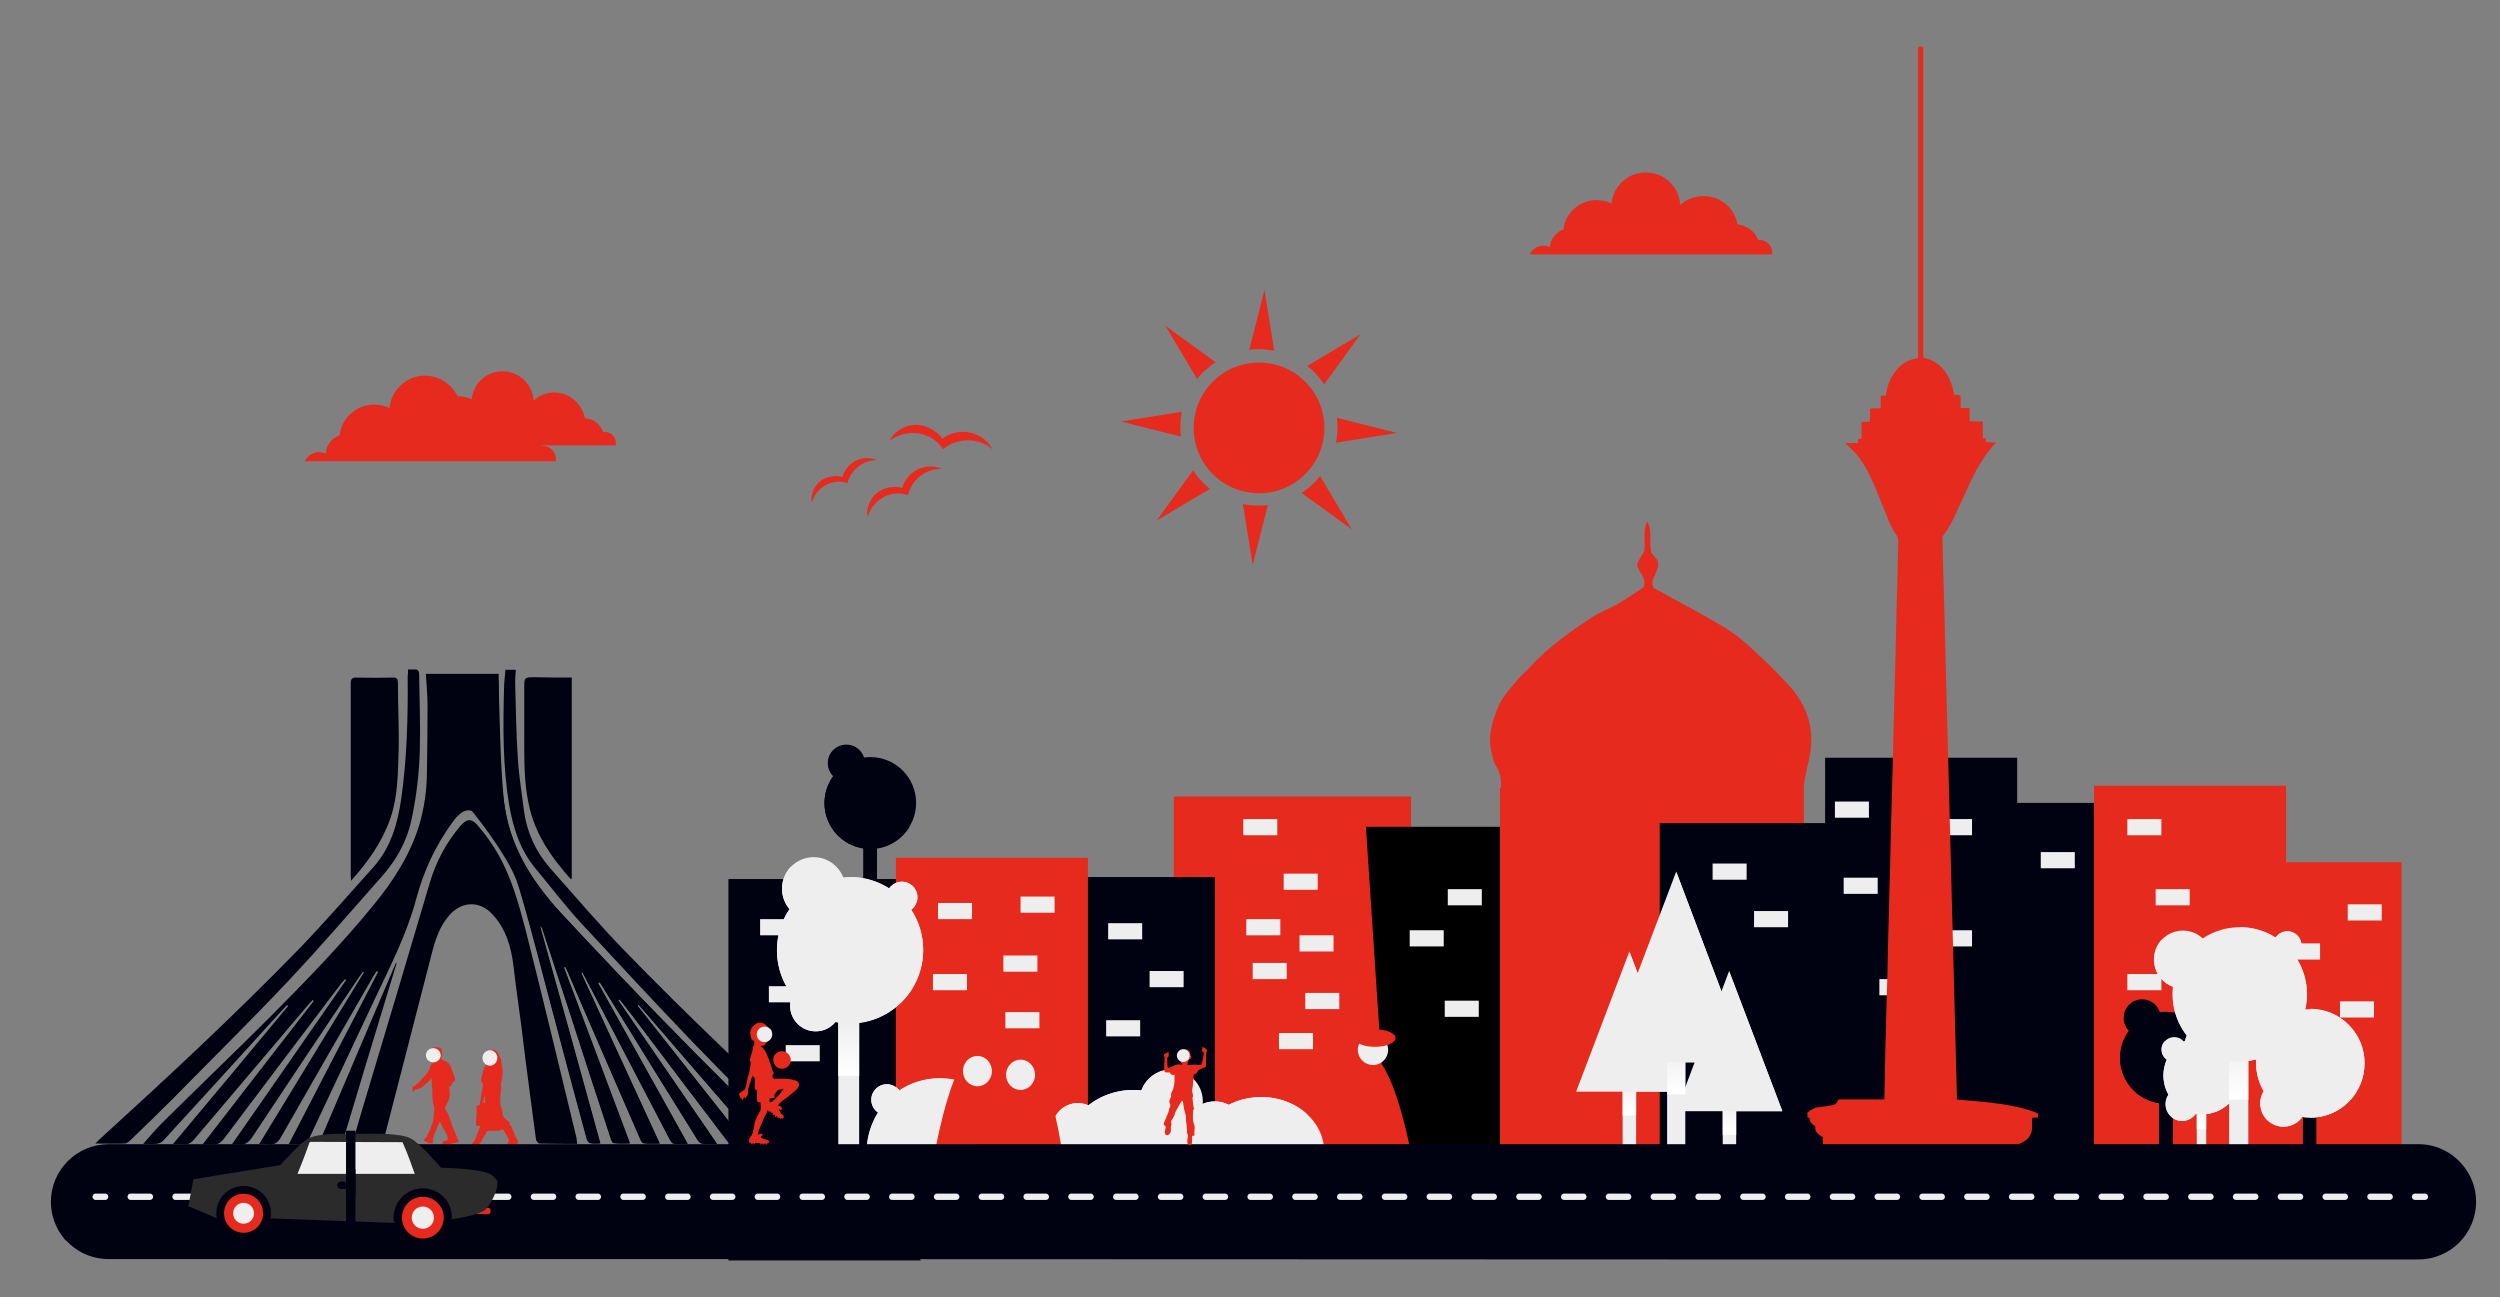 <?xml version="1.0" encoding="utf-8"?>
<!-- Generator: Adobe Illustrator 21.0.0, SVG Export Plug-In . SVG Version: 6.00 Build 0)  -->
<svg version="1.1" id="Illustration_1_" xmlns="http://www.w3.org/2000/svg" xmlns:xlink="http://www.w3.org/1999/xlink" x="0px"
	 y="0px" viewBox="0 0 742 385" style="enable-background:new 0 0 742 385;" xml:space="preserve">
<rect x="0" y="0" width="742" height="385" fill="#808080" stroke="none"/>
<style type="text/css">
	.st0{fill:#E62B1E;}
	.st1{fill:#000111;}
	.st2{fill:#EEEEEE;}
	.st3{fill:url(#SVGID_1_);}
	.st4{fill:url(#SVGID_2_);}
	.st5{fill:url(#SVGID_3_);}
	.st6{fill:url(#SVGID_4_);}
	.st7{fill:url(#SVGID_5_);}
	.st8{fill:url(#SVGID_6_);}
	.st9{fill:none;stroke:#EEEEEE;stroke-width:1.888;stroke-linecap:round;stroke-linejoin:round;}
	.st10{fill:none;stroke:#EEEEEE;stroke-width:1.888;stroke-linecap:round;stroke-linejoin:round;stroke-dasharray:5.698,7.597;}
	.st11{fill:#2B2B2B;}
	.st12{fill-rule:evenodd;clip-rule:evenodd;fill:#E62B1E;}
	.st13{fill-rule:evenodd;clip-rule:evenodd;fill:#EEEEEE;}
</style>
<g>
	<rect x="348.4" y="236.4" class="st0" width="70.4" height="136.1"/>
	<polygon points="455.9,370 413.8,372.6 405.4,245.4 462.4,245.4 	"/>
	<rect x="445.2" y="233.9" class="st0" width="90.2" height="136.1"/>
	<rect x="492.6" y="244.3" class="st1" width="57" height="120.2"/>
	<rect x="593" y="238.3" class="st1" width="57" height="131"/>
	<rect x="621.5" y="233.2" class="st0" width="57" height="136.1"/>
	<rect x="541.7" y="224.9" class="st1" width="57" height="136.1"/>
	<rect x="670.6" y="255.9" class="st0" width="42.2" height="100.4"/>
	<rect x="216.2" y="260.9" class="st1" width="57" height="113.2"/>
	<rect x="318.6" y="260.3" class="st1" width="42" height="111.4"/>
	<rect x="265.9" y="254.6" class="st0" width="57" height="111.4"/>
	<g>
		<rect x="508.3" y="256.3" class="st2" width="10.1" height="4.8"/>
		<rect x="520.6" y="270.4" class="st2" width="10.1" height="4.8"/>
		<rect x="605.7" y="252.9" class="st2" width="10.1" height="4.8"/>
		<rect x="631.4" y="243.1" class="st2" width="10.1" height="4.8"/>
		<rect x="639.8" y="263.9" class="st2" width="10.1" height="4.8"/>
		<rect x="631.4" y="289.1" class="st2" width="10.1" height="4.8"/>
		<rect x="678.5" y="280" class="st2" width="10.1" height="4.8"/>
		<rect x="694.5" y="297.2" class="st2" width="10.1" height="4.8"/>
		<rect x="696.8" y="268.4" class="st2" width="10.1" height="4.8"/>
		<rect x="429.7" y="263.9" class="st2" width="10.1" height="4.8"/>
		<rect x="418.4" y="276.1" class="st2" width="10.1" height="4.8"/>
		<rect x="428.8" y="297" class="st2" width="10.1" height="4.8"/>
		<rect x="381" y="259.3" class="st2" width="10.1" height="4.8"/>
		<rect x="369" y="243.1" class="st2" width="10.1" height="4.8"/>
		<rect x="371.8" y="285.8" class="st2" width="10.1" height="4.8"/>
		<rect x="385.7" y="277.6" class="st2" width="10.1" height="4.8"/>
		<rect x="369.9" y="272.8" class="st2" width="10.1" height="4.8"/>
		<rect x="379.6" y="306.6" class="st2" width="10.1" height="4.8"/>
		<rect x="387.4" y="294.7" class="st2" width="10.1" height="4.8"/>
		<rect x="328.9" y="274" class="st2" width="10.1" height="4.8"/>
		<rect x="341.2" y="288.2" class="st2" width="10.1" height="4.8"/>
		<rect x="328.3" y="302.8" class="st2" width="10.1" height="4.8"/>
		<rect x="297.8" y="283.6" class="st2" width="10.1" height="4.8"/>
		<rect x="278.4" y="268" class="st2" width="10.1" height="4.8"/>
		<rect x="302.9" y="266.1" class="st2" width="10.1" height="4.8"/>
		<rect x="276.9" y="289.1" class="st2" width="10.1" height="4.8"/>
		<rect x="228.2" y="292.7" class="st2" width="10.1" height="4.8"/>
		<rect x="233.2" y="310.2" class="st2" width="10.1" height="4.8"/>
		<rect x="298.4" y="300.4" class="st2" width="10.1" height="4.8"/>
		<rect x="225.6" y="272.8" class="st2" width="10.1" height="4.8"/>
		<rect x="544.6" y="237.9" class="st2" width="10.1" height="4.8"/>
		<rect x="547.2" y="260.5" class="st2" width="10.1" height="4.8"/>
		<rect x="575.2" y="243.1" class="st2" width="10.1" height="4.8"/>
		<rect x="575.2" y="276.1" class="st2" width="10.1" height="4.8"/>
		<rect x="557.8" y="290.6" class="st2" width="10.1" height="4.8"/>
	</g>
	<g>
		<g>
			<rect x="256.2" y="250.7" class="st1" width="4.1" height="17.2"/>
		</g>
		<g>
			<g>
				<circle class="st1" cx="258.3" cy="238.3" r="13.6"/>
				<path class="st1" d="M247.1,235.4c0-2.5,0.7-4.9,1.9-6.9c-2.6,2.5-4.3,6-4.3,9.9c0,7.5,6.1,13.6,13.6,13.6c5,0,9.3-2.7,11.7-6.7
					c-2.4,2.3-5.7,3.7-9.3,3.7C253.1,249,247.1,242.9,247.1,235.4z"/>
			</g>
		</g>
		<g>
			<circle class="st1" cx="251.2" cy="226.5" r="5.5"/>
			<path class="st1" d="M246.7,225.3c0-1,0.3-2,0.8-2.8c-1.1,1-1.7,2.4-1.7,4c0,3,2.4,5.5,5.5,5.5c2,0,3.7-1.1,4.7-2.7
				c-1,0.9-2.3,1.5-3.7,1.5C249.2,230.8,246.7,228.4,246.7,225.3z"/>
		</g>
	</g>
	<g>
		<g>
			<rect x="640.8" y="326.3" class="st1" width="4.1" height="17.2"/>
		</g>
		<g>
			<g>
				<circle class="st1" cx="642.9" cy="313.9" r="13.6"/>
				<path class="st1" d="M631.6,311c0-2.5,0.7-4.9,1.9-6.9c-2.6,2.5-4.3,6-4.3,9.9c0,7.5,6.1,13.6,13.6,13.6c5,0,9.3-2.7,11.7-6.7
					c-2.4,2.3-5.7,3.7-9.3,3.7C637.7,324.6,631.6,318.5,631.6,311z"/>
			</g>
		</g>
		<g>
			<circle class="st1" cx="635.8" cy="302.1" r="5.5"/>
			<path class="st1" d="M631.3,300.9c0-1,0.3-2,0.8-2.8c-1.1,1-1.7,2.4-1.7,4c0,3,2.4,5.5,5.5,5.5c2,0,3.7-1.1,4.7-2.7
				c-1,0.9-2.3,1.5-3.7,1.5C633.8,306.4,631.3,304,631.3,300.9z"/>
		</g>
	</g>
	<g>
		<g>
			<rect x="248.8" y="302" class="st2" width="6.2" height="38.7"/>
			
				<linearGradient id="SVGID_1_" gradientUnits="userSpaceOnUse" x1="232.155" y1="421.619" x2="232.155" y2="437.186" gradientTransform="matrix(1 0 0 1 19.775 -118.221)">
				<stop  offset="0" style="stop-color:#EEEEEE"/>
				<stop  offset="1" style="stop-color:#FFFFFF"/>
			</linearGradient>
			<rect x="248.8" y="301.2" class="st3" width="6.2" height="18.1"/>
		</g>
		<g>
			<g>
				<ellipse class="st2" cx="252.3" cy="282" rx="21.7" ry="21.7"/>
				<path class="st2" d="M234.4,277.3c0-4,1.1-7.8,3-11c-4.2,3.9-6.8,9.5-6.8,15.8c0,12,9.7,21.7,21.7,21.7
					c7.9,0,14.8-4.3,18.6-10.6c-3.9,3.7-9.1,5.9-14.8,5.9C244.1,298.9,234.4,289.3,234.4,277.3z"/>
			</g>
			<g>
				<circle class="st2" cx="242.1" cy="298.5" r="7.6"/>
				<path class="st2" d="M235.8,296.9c0-1.4,0.4-2.7,1.1-3.9c-1.5,1.4-2.4,3.3-2.4,5.5c0,4.2,3.4,7.6,7.6,7.6c2.8,0,5.2-1.5,6.5-3.7
					c-1.4,1.3-3.2,2.1-5.2,2.1C239.2,304.4,235.8,301,235.8,296.9z"/>
			</g>
			<g>
				<ellipse class="st2" cx="241.5" cy="263.8" rx="9.4" ry="9.4"/>
				<path class="st2" d="M233.8,261.7c0-1.8,0.5-3.4,1.3-4.8c-1.8,1.7-3,4.1-3,6.8c0,5.2,4.2,9.4,9.4,9.4c3.4,0,6.4-1.9,8.1-4.6
					c-1.7,1.6-4,2.6-6.4,2.6C238,271.1,233.8,266.9,233.8,261.7z"/>
			</g>
		</g>
		<g>
			<ellipse class="st2" cx="267.7" cy="266.3" rx="4.6" ry="4.6"/>
			<path class="st2" d="M263.9,265.3c0-0.9,0.2-1.6,0.6-2.3c-0.9,0.8-1.4,2-1.4,3.3c0,2.5,2,4.6,4.6,4.6c1.7,0,3.1-0.9,3.9-2.2
				c-0.8,0.8-1.9,1.2-3.1,1.2C266,269.8,263.9,267.8,263.9,265.3z"/>
		</g>
		<path class="st2" d="M272.3,266.3c0-2.5-2-4.6-4.6-4.6c-1.6,0-3,0.8-3.8,2c-3.3-2.1-7.3-3.4-11.6-3.4v43.3
			c12,0,21.7-9.7,21.7-21.7c0-4.4-1.3-8.6-3.6-12C271.5,269.2,272.3,267.8,272.3,266.3z"/>
	</g>
	<g>
		<g>
			<rect x="511.3" y="327.7" class="st2" width="4" height="20.4"/>
			
				<linearGradient id="SVGID_2_" gradientUnits="userSpaceOnUse" x1="493.466" y1="445.04" x2="493.466" y2="454.475" gradientTransform="matrix(1 0 0 1 19.775 -118.221)">
				<stop  offset="0" style="stop-color:#EEEEEE"/>
				<stop  offset="1" style="stop-color:#FFFFFF"/>
			</linearGradient>
			<rect x="511.3" y="328.5" class="st4" width="4" height="8.3"/>
		</g>
		<g>
			<polygon class="st2" points="497.5,329.8 529,329.8 513.2,288.2 			"/>
			<polygon class="st2" points="513.2,329.8 529,329.8 513.2,288.2 			"/>
		</g>
	</g>
	<g>
		<g>
			<rect x="481.6" y="321.9" class="st2" width="4" height="20.4"/>
			
				<linearGradient id="SVGID_3_" gradientUnits="userSpaceOnUse" x1="463.837" y1="439.257" x2="463.837" y2="448.692" gradientTransform="matrix(1 0 0 1 19.775 -118.221)">
				<stop  offset="0" style="stop-color:#EEEEEE"/>
				<stop  offset="1" style="stop-color:#FFFFFF"/>
			</linearGradient>
			<rect x="481.6" y="322.8" class="st5" width="4" height="8.3"/>
		</g>
		<g>
			<polygon class="st2" points="467.8,324 499.4,324 483.6,282.4 			"/>
			<polygon class="st2" points="483.6,324 499.4,324 483.6,282.4 			"/>
		</g>
	</g>
	<g>
		<g>
			<rect x="494.8" y="312.4" class="st2" width="5.4" height="27.8"/>
			
				<linearGradient id="SVGID_4_" gradientUnits="userSpaceOnUse" x1="477.685" y1="429.4" x2="477.685" y2="442.222" gradientTransform="matrix(1 0 0 1 19.775 -118.221)">
				<stop  offset="0" style="stop-color:#EEEEEE"/>
				<stop  offset="1" style="stop-color:#FFFFFF"/>
			</linearGradient>
			<rect x="494.8" y="313.5" class="st6" width="5.4" height="11.3"/>
		</g>
		<g>
			<polygon class="st2" points="476,315.3 518.9,315.3 497.5,258.7 			"/>
			<polygon class="st2" points="497.5,315.3 518.9,315.3 497.5,258.7 			"/>
		</g>
	</g>
	<g>
		<g>
			<g>
				<ellipse class="st2" cx="279" cy="341.7" rx="21.7" ry="21.7"/>
				<path class="st2" d="M274.3,359.6c-4,0-7.8-1.1-11-3c3.9,4.2,9.5,6.8,15.8,6.8c12,0,21.7-9.7,21.7-21.7
					c0-7.9-4.3-14.8-10.6-18.6c3.7,3.9,5.9,9.1,5.9,14.8C295.9,349.9,286.2,359.6,274.3,359.6z"/>
			</g>
			<g>
				<circle class="st2" cx="295.5" cy="352" r="7.6"/>
				<path class="st2" d="M293.8,358.2c-1.4,0-2.7-0.4-3.9-1.1c1.4,1.5,3.3,2.4,5.5,2.4c4.2,0,7.6-3.4,7.6-7.6c0-2.8-1.5-5.2-3.7-6.5
					c1.3,1.4,2.1,3.2,2.1,5.2C301.4,354.8,298,358.2,293.8,358.2z"/>
			</g>
			<g>
				<ellipse class="st2" cx="267.8" cy="360.1" rx="9.4" ry="9.4"/>
				<path class="st2" d="M265.7,367.8c-1.8,0-3.4-0.5-4.8-1.3c1.7,1.8,4.1,3,6.8,3c5.2,0,9.4-4.2,9.4-9.4c0-3.4-1.9-6.4-4.6-8.1
					c1.6,1.7,2.6,4,2.6,6.5C275.2,363.6,270.9,367.8,265.7,367.8z"/>
			</g>
		</g>
		<g>
			<ellipse class="st2" cx="263.2" cy="326.4" rx="4.6" ry="4.6"/>
			<path class="st2" d="M262.2,330.1c-0.9,0-1.6-0.2-2.3-0.6c0.8,0.9,2,1.4,3.3,1.4c2.5,0,4.6-2,4.6-4.6c0-1.7-0.9-3.1-2.2-3.9
				c0.8,0.8,1.2,1.9,1.2,3.1C266.8,328.1,264.8,330.1,262.2,330.1z"/>
		</g>
		<path class="st2" d="M263.2,321.8c-2.5,0-4.6,2-4.6,4.6c0,1.6,0.8,3,2,3.8c-2.1,3.4-3.4,7.3-3.4,11.6h43.3
			c0-12-9.7-21.7-21.7-21.7c-4.4,0-8.6,1.3-12,3.6C266.1,322.6,264.8,321.8,263.2,321.8z"/>
	</g>
	<g>
		<g>
			<g>
				<ellipse class="st2" cx="336.4" cy="345.2" rx="21.7" ry="21.7"/>
				<path class="st2" d="M341.1,327.3c4,0,7.8,1.1,11,3c-3.9-4.2-9.5-6.8-15.8-6.8c-12,0-21.7,9.7-21.7,21.7
					c0,7.9,4.3,14.8,10.6,18.6c-3.7-3.9-5.9-9.1-5.9-14.8C319.4,337,329.1,327.3,341.1,327.3z"/>
			</g>
			<g>
				<circle class="st2" cx="319.9" cy="335" r="7.6"/>
				<path class="st2" d="M321.5,328.7c1.4,0,2.7,0.4,3.9,1.1c-1.4-1.5-3.3-2.4-5.5-2.4c-4.2,0-7.6,3.4-7.6,7.6
					c0,2.8,1.5,5.2,3.7,6.5c-1.3-1.4-2.1-3.2-2.1-5.2C313.9,332.1,317.3,328.7,321.5,328.7z"/>
			</g>
			<g>
				<ellipse class="st2" cx="347.6" cy="326.9" rx="9.4" ry="9.4"/>
				<path class="st2" d="M349.6,319.1c1.8,0,3.4,0.5,4.8,1.3c-1.7-1.8-4.1-3-6.8-3c-5.2,0-9.4,4.2-9.4,9.4c0,3.4,1.9,6.4,4.6,8.1
					c-1.6-1.7-2.6-4-2.6-6.5C340.2,323.3,344.4,319.1,349.6,319.1z"/>
			</g>
		</g>
		<g>
			<ellipse class="st2" cx="352.1" cy="360.6" rx="4.6" ry="4.6"/>
			<path class="st2" d="M353.1,356.8c0.9,0,1.6,0.2,2.3,0.6c-0.8-0.9-2-1.4-3.3-1.4c-2.5,0-4.6,2-4.6,4.6c0,1.7,0.9,3.1,2.2,3.9
				c-0.8-0.8-1.2-1.9-1.2-3.1C348.5,358.9,350.6,356.8,353.1,356.8z"/>
		</g>
		<path class="st2" d="M352.1,365.2c2.5,0,4.6-2,4.6-4.6c0-1.6-0.8-3-2-3.8c2.1-3.4,3.4-7.3,3.4-11.6h-43.3c0,12,9.7,21.7,21.7,21.7
			c4.4,0,8.6-1.3,12-3.6C349.2,364.4,350.6,365.2,352.1,365.2z"/>
	</g>
	<g id="background_trees_1_">
		<g>
			<g>
				<rect x="652" y="329.1" class="st2" width="2.8" height="12"/>
				
					<linearGradient id="SVGID_5_" gradientUnits="userSpaceOnUse" x1="633.661" y1="446.634" x2="633.661" y2="452.951" gradientTransform="matrix(1 0 0 1 19.775 -118.221)">
					<stop  offset="0" style="stop-color:#EEEEEE"/>
					<stop  offset="1" style="stop-color:#FFFFFF"/>
				</linearGradient>
				<rect x="652" y="329.6" class="st7" width="2.8" height="5.6"/>
			</g>
			<g>
				<g>
					<circle class="st2" cx="653.6" cy="319.2" r="11.5"/>
					<path class="st2" d="M644.1,316.7c0-2.2,0.6-4.2,1.6-5.9c-2.2,2.1-3.6,5.1-3.6,8.4c0,6.4,5.2,11.5,11.5,11.5
						c4.2,0,7.9-2.3,9.9-5.7c-2.1,1.9-4.8,3.1-7.9,3.1C649.2,328.2,644.1,323,644.1,316.7z"/>
					<g>
						<ellipse class="st2" cx="647.7" cy="327.7" rx="4.9" ry="5"/>
						<path class="st2" d="M643.6,326.6c0-0.9,0.3-1.8,0.7-2.5c-1,0.9-1.6,2.2-1.6,3.6c0,2.7,2.2,5,4.9,5c1.8,0,3.4-1,4.3-2.4
							c-0.9,0.8-2.1,1.4-3.4,1.4C645.9,331.5,643.6,329.3,643.6,326.6z"/>
					</g>
				</g>
				<path class="st2" d="M653.6,307.6v23.1c6.4,0,11.5-5.2,11.5-11.5C665.1,312.8,660,307.6,653.6,307.6z"/>
			</g>
			<g>
				<circle class="st2" cx="645.3" cy="311.5" r="3.7"/>
				<path class="st2" d="M642.2,310.7c0-0.7,0.2-1.3,0.5-1.9c-0.7,0.7-1.2,1.6-1.2,2.7c0,2.1,1.7,3.7,3.7,3.7c1.4,0,2.6-0.7,3.2-1.8
					c-0.7,0.6-1.6,1-2.6,1C643.9,314.4,642.2,312.7,642.2,310.7z"/>
			</g>
		</g>
		<g>
			<g>
				<g>
					<rect x="661.6" y="311.7" class="st2" width="5.7" height="29.4"/>
					
						<linearGradient id="SVGID_6_" gradientUnits="userSpaceOnUse" x1="644.668" y1="428.12" x2="644.668" y2="443.621" gradientTransform="matrix(1 0 0 1 19.775 -118.221)">
						<stop  offset="0" style="stop-color:#EEEEEE"/>
						<stop  offset="1" style="stop-color:#FFFFFF"/>
					</linearGradient>
					<rect x="661.6" y="312.7" class="st8" width="5.7" height="13.7"/>
				</g>
				<g>
					<g>
						<ellipse class="st2" cx="664.8" cy="295.1" rx="19.9" ry="19.9"/>
						<path class="st2" d="M648.3,290.7c0-3.7,1-7.2,2.8-10.1c-3.8,3.6-6.3,8.8-6.3,14.5c0,11,8.9,19.9,19.9,19.9
							c7.3,0,13.6-3.9,17.1-9.8c-3.6,3.4-8.3,5.4-13.6,5.4C657.3,310.6,648.3,301.7,648.3,290.7z"/>
					</g>
					<g>
						<circle class="st2" cx="655.4" cy="310.2" r="7"/>
						<path class="st2" d="M649.6,308.7c0-1.3,0.4-2.5,1-3.5c-1.3,1.3-2.2,3.1-2.2,5.1c0,3.8,3.1,7,7,7c2.5,0,4.8-1.4,6-3.4
							c-1.3,1.2-2.9,1.9-4.8,1.9C652.7,315.7,649.6,312.6,649.6,308.7z"/>
					</g>
					<g>
						<circle class="st2" cx="647.9" cy="284.8" r="8.6"/>
						<path class="st2" d="M640.8,282.9c0-1.6,0.4-3.1,1.2-4.4c-1.7,1.6-2.7,3.8-2.7,6.3c0,4.8,3.9,8.6,8.6,8.6
							c3.2,0,5.9-1.7,7.4-4.2c-1.5,1.5-3.6,2.4-5.9,2.4C644.7,291.6,640.8,287.7,640.8,282.9z"/>
					</g>
				</g>
				<g>
					<ellipse class="st2" cx="678.9" cy="280.6" rx="4.2" ry="4.2"/>
					<path class="st2" d="M675.4,279.7c0-0.8,0.2-1.5,0.6-2.1c-0.8,0.8-1.3,1.8-1.3,3.1c0,2.3,1.9,4.2,4.2,4.2
						c1.5,0,2.9-0.8,3.6-2.1c-0.8,0.7-1.8,1.1-2.9,1.1C677.3,283.9,675.4,282,675.4,279.7z"/>
				</g>
				<path class="st2" d="M683.1,280.6c0-2.3-1.9-4.2-4.2-4.2c-1.5,0-2.7,0.7-3.5,1.9c-3.1-2-6.7-3.1-10.6-3.1V315
					c11,0,19.9-8.9,19.9-19.9c0-4.1-1.2-7.9-3.3-11C682.4,283.3,683.1,282,683.1,280.6z"/>
			</g>
		</g>
		<g>
			<g>
				<rect x="683.5" y="329.5" class="st1" width="4" height="16.8"/>
			</g>
			<g>
				<g>
					<circle class="st2" cx="685.7" cy="315.6" r="16.1"/>
					<path class="st2" d="M672.4,312.1c0-3,0.8-5.8,2.3-8.2c-3.1,2.9-5.1,7.1-5.1,11.7c0,8.9,7.2,16.1,16.1,16.1
						c5.9,0,11.1-3.2,13.9-7.9c-2.9,2.7-6.8,4.4-11.1,4.4C679.6,328.2,672.4,321,672.4,312.1z"/>
					<g>
						<circle class="st2" cx="677.7" cy="327.5" r="6.9"/>
						<path class="st2" d="M672.1,326c0-1.3,0.4-2.5,1-3.5c-1.3,1.3-2.2,3-2.2,5c0,3.8,3.1,6.9,6.9,6.9c2.5,0,4.7-1.4,5.9-3.4
							c-1.2,1.2-2.9,1.9-4.7,1.9C675.1,332.8,672.1,329.8,672.1,326z"/>
					</g>
				</g>
				<path class="st2" d="M685.7,299.4v32.3c8.9,0,16.1-7.2,16.1-16.1C701.9,306.7,694.6,299.4,685.7,299.4z"/>
			</g>
			<g>
				<g>
					<ellipse class="st2" cx="374.3" cy="341.7" rx="18.7" ry="16.1"/>
					<path class="st2" d="M378.4,328.4c3.5,0,6.7,0.8,9.6,2.3c-3.4-3.1-8.3-5.1-13.6-5.1c-10.4,0-18.7,7.2-18.7,16.1
						c0,5.9,3.7,11.1,9.2,13.9c-3.2-2.9-5.1-6.8-5.1-11.1C359.6,335.6,368,328.4,378.4,328.4z"/>
					<g>
						<path class="st2" d="M368.5,333.8c0-3.8-3.6-6.9-8-6.9c-4.4,0-8,3.1-8,6.9c0,3.8,3.6,6.9,8,6.9
							C364.9,340.6,368.5,337.5,368.5,333.8z"/>
						<path class="st2" d="M362.3,328.1c1.5,0,2.9,0.4,4.1,1c-1.5-1.3-3.5-2.2-5.8-2.2c-4.4,0-8,3.1-8,6.9c0,2.5,1.6,4.7,3.9,5.9
							c-1.3-1.2-2.2-2.9-2.2-4.7C354.3,331.2,357.9,328.1,362.3,328.1z"/>
					</g>
				</g>
				<path class="st2" d="M393.1,341.7h-37.5c0,8.9,8.4,16.1,18.7,16.1C384.7,357.9,393.1,350.7,393.1,341.7z"/>
			</g>
		</g>
	</g>
	<g>
		<path class="st0" d="M290.2,339.8c0,0,5.4-29.2,12.9-29.1c7.4,0.1,11.8,29.1,11.8,29.1"/>
		<path class="st0" d="M277.9,339.8c0,0,5.4-29.2,12.9-29.1c7.4,0.1,11.8,29.1,11.8,29.1"/>
		<ellipse class="st2" cx="290.1" cy="317.9" rx="4.3" ry="4.5"/>
		<ellipse class="st2" cx="302.9" cy="319" rx="4.3" ry="4.5"/>
	</g>
	<path class="st0" d="M397.5,339.5c0,0,0.9-26.3,7.9-26.9c7.6-0.6,13,27.8,13,27.8L397.5,339.5z"/>
	<circle class="st2" cx="407.5" cy="311.6" r="4.5"/>
	<ellipse class="st0" cx="408.1" cy="308.1" rx="6.1" ry="2.6"/>
	<g>
		<g>
			<g>
				<path class="st0" d="M153.7,338.7c-0.1-0.3,0-0.1-0.2-0.5c-0.2-0.4-0.3-0.4-0.6-1.1c-0.3-0.6-1.2-3.1-1.3-3.1
					c-0.1-0.1-0.5,0-0.5,0s0.5-0.8-0.1-1.1c-0.6-0.4-1.9-1.3-1.9-2.7s-0.6-1.7-0.6-2.3c0-0.6-0.1-2.6,0.2-4c0.2-1.5-0.2-1.8,0.1-2.8
					c0.6-2.2,0.3-3.7,0.3-4.2c0-0.6-0.3-1.1-0.3-1.8c0-0.7-0.2-0.7-0.4-1.2c-0.2-0.5-0.1-0.4-0.5-1c-0.3-0.6-0.6-1.5-2.3-1.3
					c-1.7,0.2-1.5,0.5-1.5,0.9c0,0.3,0.2,0.6,0.1,1.2c-0.2,0.7-0.4,0.9-0.2,1.5c0.2,0.6,0.5,0.9,0,1.4c-0.5,0.5-0.1-0.3-0.5,1
					c-0.4,1.3-0.6,2.1-0.7,2.5c0,0.4,0,0.8,0.3,1.3c0.3,0.6,0.5-0.9,0.1,1.4s-0.6,3.5-0.6,3.8s-0.3,1.3-0.3,1.4
					c0,0.2-0.4,0.1-0.7,0.2c-0.3,0-0.1,1.2-0.1,1.9s-0.2,1.9-0.2,2.7c0,0.7,0,1.4,0.2,1.4c0.3,0,1-0.1,1-0.1s0.1,0-0.1,0.5
					c-0.2,0.5,0.4-0.8-0.5,1.3c-0.9,2.2-0.7,2.1-1.1,2.7c-0.4,0.6-0.6,0.8-0.8,1c-0.3,0.3-1.4,0.5-1.4,0.5s-0.7,0.3-0.2,0.6
					c0.5,0.3,2.3,0.7,2.3,0.7l0.8-0.2l0.1,0.3l0.5-0.1l0.2-1.9c0,0,0.8-1,0.8-1.2c0.1-0.2,0.5-1.2,0.8-1.4c0.3-0.2,0.3-1,0.8-1.2
					c0.5-0.1,0.9-0.1,2.3-0.1c1.4,0,1.8-0.2,2-0.4c0.1-0.1,0.3-0.1,0.5,0.3c0.1,0.4,0.8,1.3,1.2,2c0.3,0.6,0.3,0.8,0.3,1
					s-0.2,0.9-0.5,1.1c-0.3,0.2-1.3,0.3-0.9,0.6c0.3,0.3,1.9,0.4,1.9,0.4s0.5-0.5,0.6-0.7c0.1-0.2,0.4-0.3,0.6-0.2s1.1-0.4,1.1-0.4
					S153.8,338.9,153.7,338.7z M144,327.4c0-0.2-0.7-0.1-0.7-0.1c0.1-0.1,0.3-1.1,0.3-1.6c0-0.4,0.1-0.3,0.2-0.2
					c0.1,0.1,0.1,0.3,0.1,0.5s0,0.6,0.1,1C144.1,327.4,144,327.6,144,327.4z"/>
			</g>
		</g>
		<path class="st0" d="M128,320c0.2,0.2,0.1,2.9,0.2,3c0.1,0.1,0.2-0.1,0.2,0.1c0,0.3-0.1,0.2-0.1,1.3c0,1.1,0.1,3,0.4,3.7
			c0.3,0.7,0.3,0.3,0.1,2.1c-0.2,1.8-0.1,2.1-0.3,2.8s-0.4,0.6-0.6,1.7c-0.3,1.1-1.3,2.2-1.1,2.5c0.1,0.3-0.4,0.4-0.4,0.4
			s-1.1,0.8-0.1,1.2c0,0,0.6,0.1,0.6,0.2c0,0,0,0.3,0,0.3h1.6l0-1.3c0,0,0.1-0.1,0.2-0.5c0.1-0.4,0-0.5,0.1-0.7
			c0.2-0.2,1.6-3.7,1.6-3.7s-0.2-0.4,0.2,0c0.4,0.4,0.7,1.6,1,1.9c0.3,0.3,0.9,1.5,1,1.8c0.1,0.3,0.2,0.2,0.2,0.7
			c0,0.5,0.2,0.8,0,0.9c-0.2,0.2-1.2,0.2-1.3,0.4c-0.2,0.3-0.2,0.7-0.2,0.7s1.6,0.4,2.2,0.2c0.6-0.2,0.7-0.4,1-0.4
			c0.3,0,0.9-0.1,1.2-0.2c0.3-0.1,0.5-0.3,0.5-0.4c0-0.1-0.6-1.1-0.6-1.1s-0.1-0.3-0.3-0.8c-0.2-0.5,0-0.3-0.6-1.5s-1.6-4.7-1.9-5.1
			c-0.3-0.4-0.7-0.8-0.7-1.1c0-0.4-0.1-0.1,0.1-0.6c0.2-0.5,1.3-2.2,1.3-3.4c0-1.2-0.1-2.5-0.2-2.6c0-0.1,0.6-0.1,0.7-0.3
			c0.1-0.2,0-0.5,0.2-0.7c0.2-0.3,0.5-0.5,0.8-0.8c0.3-0.4-0.3-1.7-0.7-2.7c-0.4-1-0.6-2.3-1.8-2.9c-1.2-0.6-1.5-0.5-1.5-0.9
			s0.1-1,0.1-1s0.3-0.1,0.1-0.8c-0.2-0.7,0.1-1.6-1.7-1.6c-0.9,0-1.3,0.2-1.3,0.2s-0.3,0.1-0.2,0.3c0,0.3,0,1,0,1.1
			c0,0.1,0-0.1,0,0.5c0,0.6-0.1,0.8,0,0.9s0.1-0.1,0.3,0.4c0.1,0.5,0.5,0.8,0.6,0.9c0.1,0,0.2,0.2,0,0.2s-0.9,0.3-1.2,1.2
			c-0.3,0.9-0.5,1.5-1,2.1c-0.6,0.6-1.5,1.6-1.7,1.9c-0.2,0.3-0.8,0.9-1.4,1.4c-0.6,0.5-1.2,0.5-1.2,1c0,0.5,0.1,1.3,0.5,1.2
			c0.4-0.1-0.1-0.4,0-0.5c0-0.1,0-0.2,0.4-0.2c0.4,0,1.1-0.3,1.6-0.5c0.4-0.2,2.4-2,2.8-2.4C127.9,320,127.9,319.9,128,320z"/>
		<ellipse class="st2" cx="128.6" cy="313.2" rx="2.2" ry="2.1"/>
		<ellipse class="st2" cx="145.4" cy="314" rx="2.2" ry="2.3"/>
	</g>
	<path class="st0" d="M535.4,235.2c-0.4-1.7,1-7.5,1.4-9.3c2.2-8.9-0.2-16.5-6.3-23c-3.2-3.4-6.5-6.7-9.9-9.8
		c-2.7-2.5-5.6-5-8.8-6.9c-6.8-4.1-13.8-7.7-21-11.7c-1.6-2.8,2.5-5.2,1-8.4c-0.6-0.8-1.3-1.6-1.7-2.1c-0.8-3.2,0.5-6.1-1.2-9.3
		c-1.5,3.3-0.4,6.2-0.9,8.9c-0.8,1.4-1.6,2.7-2.1,3.7c0.2,2.7,3,3.9,1.9,7c-2.2,1.4-4.8,3.3-7.6,4.9c-2.3,1.4-4.9,2.2-7.2,3.7
		c-6.8,4.4-13.4,9.1-18.9,15.1c-1,1.1-2.2,2.1-3.2,3.2c-2.5,3-5.2,5.7-6.6,9.4c-1.3,3.4-2.3,6.8-2,10.5c0.1,1.5,0.6,2.9,1.1,5.1
		c1.8,3.2,2.5,4.6,1.9,9.1"/>
	<g>
		<path class="st1" d="M167.3,287.2c6.5,17.3,13,34.6,19.6,52.2c-1.7,0-3.3,0.1-4.8-0.1c-0.4,0-0.7-0.9-0.9-1.5
			c-4.3-13-8.5-26-12.7-39c-2.5-7.6-5-15.3-7.5-22.9c-0.1-0.4-0.3-0.8-0.8-1c6,21.4,11.9,42.8,17.9,64.5c-1.2,0-2.2,0.1-3-0.1
			c-0.4-0.1-0.9-0.8-1-1.3c-3.1-11.3-6.1-22.7-9.1-34c-3.6-13.4-6.9-26.8-10.8-40c-2.2-7.4-5.8-14.3-10.6-20.3
			c-3.4-4.3-5.9-4.3-9.2,0.2c-5.1,6.9-8.7,14.7-10.9,23c-2.8,10.5-7.8,20.1-12.4,29.9c-6.4,13.7-12.9,27.3-19.3,41
			c-0.6,1.4-1.4,2.1-2.9,1.8c-0.9-0.1-1.9,0-3.2,0c8.9-17.2,17.7-34.2,26.5-51.1c-0.1-0.1-0.3-0.2-0.4-0.3c-0.3,0.5-0.6,0.9-0.9,1.4
			c-9.2,15.9-18.4,31.9-27.5,47.9c-0.9,1.6-1.9,2.4-3.8,2.1c-0.8-0.1-1.5,0-2.7,0c10.5-17.2,20.8-34.1,31.1-51
			c-0.1-0.1-0.2-0.1-0.3-0.2c-0.3,0.5-0.7,1-1,1.4c-10.7,15.9-21.3,31.8-31.9,47.8c-1.1,1.6-2.2,2.3-4,2.1c-0.5-0.1-1,0-2,0
			c11.4-16.4,22.7-32.6,33.9-48.8c-0.1-0.1-0.2-0.2-0.3-0.3c-0.4,0.5-0.8,0.9-1.2,1.4c-11.6,15.3-23.1,30.5-34.6,45.8
			c-1,1.3-2,2.1-3.7,1.9c-0.8-0.1-1.6,0-2.8,0c11.1-14.4,22.1-28.5,33-42.6c-0.1-0.1-0.2-0.2-0.3-0.3c-0.4,0.5-0.9,0.9-1.3,1.4
			c-11.3,13.3-22.6,26.7-33.9,40c-0.9,1-1.7,1.6-3,1.4c-0.9-0.1-1.9,0-3.3,0c11.6-13.8,22.9-27.4,34.2-41c-0.1-0.1-0.2-0.2-0.3-0.3
			c-1.3,1.4-2.6,2.8-3.9,4.2c-10.9,12-21.9,24.1-32.9,36.1c-0.5,0.5-1.4,0.9-2.1,0.9c-1.4,0.1-2.9,0-3.8,0c1.7-1.9,3.5-4.1,5.5-6.1
			C59,322.5,70.1,311.9,81,301c10.3-10.4,20.5-20.9,29.8-32.3c6-7.3,11.1-15.2,13.8-24.4c1.3-4.6,2-9.4,2.1-14.2
			c0.1-6.8,0.2-13.6,0.2-20.4c0-3.2-0.3-6.3-0.5-9.7c7.3,0,14.5,0,21.6,0c0,5.7-0.1,11.3,0,16.9c0.2,7.8,0.6,15.5,1.9,23.2
			c2,12.2,8.5,22.1,16.6,30.9c10.7,11.5,21.5,22.9,32.5,34.1c10.9,11.2,22.1,22.2,33.2,33.2c0.3,0.3,0.6,0.6,1.1,1.1
			c-2.7,0-5.2,0-7.6,0c-0.5,0-1-0.5-1.3-0.9c-11.3-13-22.5-26-33.8-39.1c-0.4-0.4-0.7-0.8-1.1-1.2c-0.1,0.1-0.2,0.2-0.3,0.3
			c10.7,13.5,21.4,27.1,32.4,41c-1.8,0-3.3,0.1-4.8-0.1c-0.4,0-0.9-0.7-1.2-1.1c-8.5-11.1-16.9-22.3-25.3-33.4
			c-2.1-2.8-4.2-5.6-6.4-8.3c-0.1,0.1-0.3,0.2-0.4,0.3c9.7,14.1,19.4,28.2,29.3,42.6c-1.8,0-3.2,0.1-4.5-0.1
			c-0.5-0.1-1.1-0.7-1.4-1.3c-8-12.8-15.9-25.6-23.8-38.4c-1.7-2.7-3.4-5.5-5.1-8.2c-0.2,0.1-0.3,0.2-0.5,0.3
			c8.8,15.8,17.6,31.5,26.6,47.7c-1.6,0-2.9,0.1-4.2-0.1c-0.4,0-0.8-0.7-1.1-1.2c-7.6-14.5-15.1-29-22.7-43.5
			c-1.1-2-2.1-4.1-3.2-6.1c-0.1,0.1-0.3,0.1-0.4,0.2c7.7,16.8,15.5,33.6,23.3,50.6c-1.8,0-3.3,0.1-4.8-0.1c-0.4,0-0.8-0.8-1-1.3
			c-3.9-9-7.8-17.9-11.7-26.9c-3.3-7.6-6.6-15.1-9.8-22.7c-0.2-0.5-0.5-1-0.7-1.5C167.6,287.1,167.4,287.1,167.3,287.2z"/>
		<path class="st1" d="M138,200c0,5.7,9.9-3.2,10,2.4c0.2,7.8,0.6,30,1.9,37.7c2,12.2,8.5,22.1,16.6,30.9
			c10.7,11.5,21.5,22.9,32.5,34.1c10.9,11.2,22.1,22.2,33.2,33.2c0.3,0.3,0.6,0.6,1.1,1.1c-2.7,0-5.2,0-7.6,0c-0.5,0-1-0.5-1.3-0.9
			c-11.3-13-22.5-26-33.8-39.1c-0.4-0.4-0.7-0.8-1.1-1.2c-0.1,0.1-0.2,0.2-0.3,0.3c10.7,13.5,21.4,27.1,32.4,41
			c-1.8,0-3.3,0.1-4.8-0.1c-0.4,0-0.9-0.7-1.2-1.1c-8.5-11.1-16.9-22.3-25.3-33.4c-2.1-2.8-4.2-5.6-6.4-8.3
			c-0.1,0.1-0.3,0.2-0.4,0.3c9.7,14.1,19.4,28.2,29.3,42.6c-1.8,0-3.2,0.1-4.5-0.1c-0.5-0.1-1.1-0.7-1.4-1.3
			c-8-12.8-15.9-25.6-23.8-38.4c-1.7-2.7-3.4-5.5-5.1-8.2c-0.2,0.1-0.3,0.2-0.5,0.3c8.8,15.8,17.6,31.5,26.6,47.7
			c-1.6,0-2.9,0.1-4.2-0.1c-0.4,0-0.8-0.7-1.1-1.2c-7.6-14.5-15.1-29-22.7-43.5c-1.1-2-2.1-4.1-3.2-6.1c-0.1,0.1-0.3,0.1-0.4,0.2
			c7.7,16.8,15.5,33.6,23.3,50.6c-1.8,0-3.3,0.1-4.8-0.1c-0.4,0-0.8-0.8-1-1.3c-3.9-9-7.8-17.9-11.7-26.9
			c-3.3-7.6-6.6-15.1-9.8-22.7c-0.2-0.5-0.5-1-0.7-1.5c-0.1,0.1-0.2,0.1-0.4,0.2c6.5,17.3,13,34.6,19.6,52.2c-1.7,0-3.3,0.1-4.8-0.1
			c-0.4,0-0.7-0.9-0.9-1.5c-4.3-13-8.5-26-12.7-39c-2.5-7.6-5-15.3-7.5-22.9c-0.1-0.4-0.3-0.8-0.8-1c6,21.4,11.9,42.8,17.9,64.5
			c-1.2,0-2.2,0.1-3-0.1c-0.4-0.1-0.9-0.8-1-1.3c-3.1-11.3-6.1-22.7-9.1-34c-3.6-13.4-6.9-26.8-10.8-40c-2.2-7.4-9.7-17.6-14.6-23.7
			"/>
		<path class="st1" d="M171.3,339.5c-3.8,0-7.5,0-11.2-0.1c-0.3,0-0.9-0.7-1-1.1c-0.7-5-1.3-10-2-15.1c-0.8-6.1-1.6-12.1-2.3-18.2
			c-0.8-6.1-1.7-12.2-2.4-18.3c-0.7-5.8-2.3-11.2-6.4-15.5c-3.7-3.9-8.9-3.7-12.5,0.3c-3,3.3-4.3,7.4-5.4,11.7
			c-4.7,18.2-9.4,36.5-14.1,54.7c-0.3,1.2-0.8,1.6-2,1.5c-2.4-0.1-4.8,0-7.4,0c1.1-4,2.2-7.7,3.3-11.4c6.6-22,13.2-44.1,19.7-66.1
			c1.8-6.1,4.8-11.7,8.9-16.6c2-2.3,3.3-2.6,5.3-0.3c2.3,2.7,4.5,5.7,6.2,8.8c3.9,6.9,6,14.6,8,22.2c5.2,20.5,10.1,41.1,15.1,61.7
			C171.2,338.2,171.2,338.8,171.3,339.5z"/>
		<path class="st1" d="M121.1,198.7c0.8,0,1.3,0,1.8,0c1.1-0.1,1.5,0.4,1.5,1.5c0.1,7.5,0.4,15,0.2,22.4c-0.2,7-1,13.9-2.5,20.8
			c-1.4,6.6-4.7,12.2-9.1,17.1c-9,10.2-18,20.6-27.3,30.5c-11.2,11.9-22.9,23.4-34.4,35.1c-4.2,4.2-8.5,8.4-12.8,12.5
			c-0.4,0.4-1,0.8-1.6,0.8c-2.7,0.1-5.4,0-8.6,0c0.6-0.6,1-1,1.4-1.4c19.9-18.1,39.7-36.5,58.5-55.8c7.8-8,15.1-16.5,22.6-24.8
			c5.2-5.8,7.2-12.9,8.3-20.4c1.7-12,2-24.2,1.9-36.3C121.1,200.2,121.1,199.5,121.1,198.7z"/>
		<path class="st1" d="M244.5,339.5c-2.7,0-5.4,0.1-8.1,0c-0.6,0-1.3-0.5-1.8-1c-9.7-9.7-19.5-19.3-29-29.2
			c-11.2-11.7-22.2-23.5-33.2-35.4c-4.8-5.2-9-10.8-13.6-16.3c-4.5-5.5-6.5-11.9-7.7-18.8c-1.9-11.5-1.8-23-1.5-34.6
			c0-1.8,0.3-3.5,0.4-5.4c1,0,1.9,0,3.1,0c-0.1,1.3-0.2,2.5-0.2,3.7c0.2,7.6,0.3,15.2,0.8,22.7c0.3,5.1,1.2,10.3,1.8,15.4
			c0.9,6.5,3.5,12.2,7.8,17.1c7.3,8.2,14.4,16.6,22.1,24.5c18.7,19.3,38.2,37.7,57.9,55.9c0.4,0.3,0.8,0.7,1.2,1
			C244.6,339.2,244.6,339.4,244.5,339.5z"/>
		<path class="st1" d="M169.7,201.1c0,20.1,0,39.9,0,59.7c-0.3,0-0.4,0.1-0.4,0c-5.4-6-10-12.6-12-20.5c-1.5-5.9-1.7-12.1-1.7-18.2
			c0-6,0-11.9,0-17.9c0-3.2,0-3.2,3.3-3.2C162.5,201.1,166,201.1,169.7,201.1z"/>
		<path class="st1" d="M104.2,261.4c0-0.7-0.1-1-0.1-1.3c0-19.1,0-38.2,0-57.3c0-1.3,0.4-1.7,1.7-1.7c3.6,0.1,7.2,0.1,10.8,0
			c1.2,0,1.5,0.4,1.5,1.5c0,7,0.4,13.9,0.2,20.9c-0.2,6.5-0.3,13.1-2.4,19.3C113.5,249.8,109.3,255.7,104.2,261.4z"/>
		<path class="st1" d="M94.6,339.5c7.7-18.1,15.3-35.9,22.9-53.7c0.1,0,0.2,0.1,0.2,0.1c-0.9,2.9-1.7,5.8-2.6,8.6
			c-4.4,14.5-8.8,28.9-13.1,43.4c-0.4,1.2-0.8,1.7-2.1,1.6C98.3,339.4,96.6,339.5,94.6,339.5z"/>
	</g>
	<path class="st0" d="M547.6,347c-0.3,0-4.4,0-4.8,0c0-0.2-0.1,2.3-0.1,2.1c0-0.8,0-4.2,0-5c0-0.3-0.1-0.6-0.3-0.8
		c-1-1.3-1.4-2.9-1.4-4.5c0-0.4,0-0.9,0-1.3c-0.3-0.2-0.6-0.3-0.8-0.5c-0.3-0.2-0.6-0.4-0.8-0.7c-0.5-0.5-0.7-1-0.6-1.7
		c0-0.1,0-0.2,0-0.3c-0.9-0.6-1.8-1.2-1.7-2.5c-0.2,0-0.4-0.1-0.6-0.1c-0.1-0.4,0-0.9-0.1-1.4c0.5-0.5,1.1-0.9,1.7-1.2
		c0.8-0.4,1.6-0.5,2.5-0.6c1.1-0.1,2.2-0.3,3.3-0.5c0.7-0.1,1.2-0.5,1.5-1.1c0.1-0.2,0.2-0.4,0.3-0.6c0.3,0,0.5,0,0.8,0
		c4,0,8,0,11.9,0c0.3,0,0.5,0,0.8,0c0.2-0.3,0.1-0.5,0.1-0.7c0-1.8,0.1-3.6,0.1-5.4c0.1-3.2,0.1-6.4,0.2-9.6
		c0.1-5.1,0.3-10.1,0.4-15.2c0.1-2.2,0.1-4.4,0.2-6.6c0.1-3.2,0.1-6.4,0.2-9.6c0.1-5.1,0.3-10.2,0.4-15.3c0.1-2.2,0.1-4.5,0.2-6.7
		c0.1-3.2,0.1-6.5,0.2-9.7c0.1-5,0.3-10,0.4-15c0.1-2.2,0.1-4.4,0.2-6.6c0.1-3.2,0.1-6.5,0.2-9.7c0.1-5,0.3-10.1,0.4-15.1
		c0.1-2.2,0.1-4.4,0.2-6.6c0.1-3.2,0.1-6.5,0.2-9.7c0.1-5,0.3-10.1,0.4-15.1c0.1-3.1,0.1-6.2,0.2-9.3c0-0.4-0.1-0.8-0.3-1.2
		c-1.2-1.7-2.1-3.5-2.8-5.3c-1-2.4-1.9-4.8-2.9-7.2c-0.9-2.3-1.9-4.5-3-6.7c-0.8-1.6-1.8-3-2.8-4.4c-1-1.3-2.2-2.5-3.4-3.6
		c-0.1-0.1-0.3-0.2-0.4-0.4c0,0,0,0,0-0.1c0.2-0.1,0.4,0,0.6,0c0.2,0,0.4,0,0.6,0c0.2,0,0.4,0,0.6,0c0.2,0,0.4,0,0.6,0
		c0.2,0,0.4,0,0.6,0c0.2,0,0.4,0,0.6,0c0-0.4,0.1-0.8,0.1-1.2c0.3,0,0.6-0.1,0.9-0.1c0-0.2,0.1-0.3,0.1-0.5c0-1.2,0-2.4,0-3.6
		c0-0.3,0-0.5,0-0.8c0.2,0,0.3-0.1,0.5-0.1c0.5,0,0.9,0,1.4,0c0.2,0,0.3,0,0.5,0c0.1-0.4,0-0.9,0.1-1.3c0-0.4,0-0.9,0-1.3
		c0-0.4,0-0.8,0-1.3c0.4-0.1,0.7-0.1,1-0.1c0.4,0,0.7,0,1.1,0c0.3,0,0.7,0,1-0.1c0-0.1,0.1-0.3,0.1-0.4c0-0.8,0-1.7,0-2.5
		c0-0.2,0-0.5,0-0.7c0.5-0.2,1,0,1.5-0.2c0.1-0.4,0.1-0.7,0.2-1.1c0.5-2.4,1.4-4.6,3-6.4c1.3-1.6,2.9-2.7,4.9-3.2
		c0.5-0.1,0.9-0.2,1.4-0.3c0-0.1,0.1-0.2,0.1-0.4c0-0.3,0-0.6,0-0.8c0-30,0-60,0-90.1c0-0.3,0-0.7,0-1c0.5-0.2,0.8-0.2,1.5-0.1
		c0,0.1,0,0.2,0,0.3c0,0.3,0,0.6,0,0.8c0,30,0,60.1,0,90.1c0,0.3,0,0.7,0.1,1.1c0.2,0,0.3,0.1,0.5,0.1c1.8,0.4,3.3,1.3,4.6,2.5
		c1.7,1.6,2.7,3.6,3.4,5.8c0.2,0.7,0.3,1.4,0.5,2.1c0,0.2,0.1,0.3,0.1,0.5c0.6,0,1.2,0,1.8,0.1c0,0.2,0.1,0.4,0.1,0.5
		c0,0.8,0,1.6,0,2.4c0,0.2,0,0.5,0,0.8c0.2,0,0.3,0.1,0.5,0.1c0.5,0,1,0,1.4,0c0.2,0,0.4,0,0.7,0c0,0.2,0.1,0.4,0.1,0.5
		c0,0.9,0,1.7,0,2.6c0,0.2,0,0.5,0,0.8c0.6,0.1,1.3,0,1.9,0.1c0.6,0,1.3,0,1.8,0c0.2,0.2,0.2,0.4,0.2,0.6c0,1.2,0,2.3,0,3.5
		c0,0.2,0,0.5,0,0.8c0.3,0.1,0.5,0.1,0.8,0.1c0.2,0.3,0,0.7,0.2,1.1c0.5,0.1,0.9,0,1.4,0.1c0.5,0,0.9,0,1.5,0
		c-0.1,0.2-0.1,0.3-0.2,0.3c-2.2,2.3-3.9,4.9-5.5,7.7c-1.4,2.6-2.6,5.2-3.8,7.9c-1.1,2.4-2.2,4.8-3.3,7.1c-0.8,1.7-1.8,3.2-2.9,4.7
		c-0.2,0.2-0.2,0.5-0.2,0.8c0.1,3.7,0.2,7.4,0.3,11.1c0.2,6.4,0.3,12.8,0.5,19.2c0.1,3.9,0.2,7.8,0.3,11.6
		c0.2,6.4,0.3,12.8,0.5,19.3c0.1,3.9,0.2,7.8,0.3,11.6c0.2,6.4,0.3,12.8,0.5,19.3c0.1,3.9,0.2,7.8,0.3,11.7
		c0.2,6.4,0.3,12.8,0.5,19.2c0.1,3.9,0.2,7.8,0.3,11.6c0.2,6.4,0.3,12.8,0.5,19.3c0.1,3.9,0.2,7.8,0.3,11.7c0,0.3,0,0.6,0,0.9
		c0.3,0,0.5,0.1,0.7,0.1c1.9,0.2,3.9,0.3,5.8,0.5c4.2,0.4,8.4,0.9,12.5,1.9c1.5,0.4,3,0.8,4.4,1.4c0.2,0.1,0.5,0.2,0.7,0.3
		c0,0.4,0,0.7,0,1.1c-0.6,0.2-1.1,0-1.7,0.2c0,0.2-0.1,0.3-0.1,0.5c0,0.8,0,1.6,0,2.3c0,1.9-0.8,3.2-2.4,4.2
		c-0.4,0.3-0.9,0.4-1.4,0.7c0,0.2-0.1,0.5-0.1,0.7c-0.1,0.6-0.2,1.2-0.6,1.8c-0.2,0.3-0.2,0.6-0.2,0.9c0,1.2,0,2.3,0,3.5
		c0,0.2,0,0.5,0,0.8c-0.8,0.1-1.5,0.1-2.2,0C595.5,346.4,562.6,347,547.6,347z M548.8,339.7 M545,339.4"/>
	<g>
		<g id="road_1_">
			<path class="st1" d="M495.4,373.8h222.4c9.5,0,17.1-7.7,17.1-17.1c0-2.9-0.7-5.6-2-8c-1.6-3-4.1-5.5-7.1-7.1c-2.4-1.3-5.1-2-8-2
				H32.2c-9.4,0-17.1,7.7-17.1,17.1c0,4,1.4,7.7,3.7,10.6c0.2,0.3,0.4,0.6,0.7,0.8c0,0,0.1,0.1,0.1,0.1l1.2,1.1c0,0,0.1,0.1,0.1,0.1
				c3,2.7,7,4.3,11.4,4.3h182.9"/>
			<g>
				<g>
					<line class="st9" x1="28.4" y1="355.2" x2="31.2" y2="355.2"/>
					<line class="st10" x1="38.8" y1="355.2" x2="713" y2="355.2"/>
					<line class="st9" x1="716.8" y1="355.2" x2="719.7" y2="355.2"/>
				</g>
			</g>
		</g>
	</g>
	<g>
		<path class="st0" d="M145.5,359.9c0,0.3-0.3,0.5-0.8,0.5l-4.4-0.1c-0.4,0-0.2-0.1-0.2-0.3V359c0-0.3,0.3-0.5,0.8-0.5h3.9
			c0.4,0,0.8,0.2,0.8,0.5V359.9z"/>
		<path class="st11" d="M57.4,350l25.8-4.2c0,0,5.9-6.7,8.5-8c3.4-1.6,11.3-1.3,15-1.3s11.6-0.3,15,1.3c2.9,1.3,9.2,8.8,9.2,8.8
			s11.6,0.1,14.8,2c0.5,0.3,1.8,1.4,1.9,2.1c0.4,2.2-1.9,6.7-3.5,8.3c-1.9,1.8-10.3,2.9-10.3,2.9s-5.5-7.5-8-7.3
			c-3,0.2-8.3,8.4-8.3,8.4l-37.4-1.4c0,0-5.9-7.3-9-7.5c-2.2-0.1-6.7,7.5-6.7,7.5l-8.5-3.6L57.4,350z"/>
		<path class="st2" d="M119.4,339l-27.3-0.1c-0.1,0-0.3,0.2-0.4,0.6c-0.9,2.7-2.7,7.2-3.4,8.9h34.8c-0.6-1.7-2.3-6.5-3.3-8.6
			C119.7,339.4,119.5,339.1,119.4,339z"/>
		<rect x="102.7" y="335.6" class="st1" width="2.8" height="19.2"/>
		<path class="st1" d="M102.4,350.7h-1.2c-0.6,0-1.1,0.5-1.1,1.1c0,0.6,0.5,1.1,1.1,1.1h1.2c0.6,0,1.1-0.5,1.1-1.1
			C103.5,351.2,103,350.7,102.4,350.7z"/>
		<rect x="102.7" y="347" class="st1" width="2.8" height="18.8"/>
		<path class="st1" d="M72.3,352c-4.5,0-8.1,3.6-8.1,8.1c0,0.5,0,0.9,0.1,1.4c0.1,0,0.2,0,0.3,0h15.7c0.1-0.4,0.1-0.9,0.1-1.4
			C80.4,355.6,76.8,352,72.3,352z"/>
		<g>
			<circle class="st0" cx="72.3" cy="360.1" r="5.8"/>
			<circle class="st2" cx="72.3" cy="360.1" r="3.1"/>
		</g>
		<path class="st1" d="M125.5,352.7c-4.8,0-8.7,3.9-8.7,8.7c0,0.5,0,1,0.2,1.5h14.5c1.1,0,2-0.5,2.6-1.3v-0.2
			C134.2,356.6,130.3,352.7,125.5,352.7z"/>
		<g>
			<circle class="st0" cx="125.5" cy="361.4" r="6.2"/>
			<circle class="st2" cx="125.5" cy="361.4" r="3.3"/>
		</g>
	</g>
	<g>
		<path class="st12" d="M228.2,306.2c0,0,0,0.7-0.2,0.9c-0.1,0.2-0.3,0.3-0.3,0.4c0,0.2,0.2,0.7,0.3,0.9c0,0.1-0.1,0.2-0.2,0.2
			c-0.1,0-0.2,0.1-0.2,0.1l0,0.3c0,0,0.1,0.1,0,0.2c-0.1,0.1-0.1,0.1-0.1,0.2c0,0.1-0.1,0.1-0.2,0.2c-0.1,0.1,0,0.2-0.3,0.5
			c-0.2,0.2-0.4,0.3-0.7,0.3c-0.3,0-0.4,0-0.4,0l0,0.2c0,0,0.8,0.7,1.3,1.4c0.4,0.7,2,5.1,2,5.4c0,0.3,0.1,0.3,0.2,0.6
			c0,0.2,0.4,0.4,0.2,0.7c-0.2,0.3-0.3,0.2-0.3,0.5c0,0.2-0.1,0.2,0,0.5c0.2,0.2,0.4,0.5,0.4,0.5s2.7-0.2,4.8,0.1
			c2.1,0.3,2.3,0.8,2.5,1c0.2,0.2,0.1,0.7,0.1,0.9c0,0.2-0.4,0.9-0.4,0.9s-2.8,2.5-3.9,3.2c-1.2,0.7-1.9,1.8-1.9,1.8
			s0.3,0.1,0.6,0.2c0.3,0.1,0.4,0.3,0.5,0.4c0.1,0.1,0.1,0.3,0,0.5c-0.1,0.2-0.2,0.3-0.2,0.3s-0.5-0.3-0.6-0.3c-0.1,0,0.3,1,0.8,1.4
			c0.5,0.4,0.7,0.7,0.6,1c-0.1,0.3-0.2,0.4-0.5,0.3c-0.3,0-0.3-0.1-0.3-0.1l-0.1,0.3l-0.2,0l0-0.3l-0.4-0.1l-0.1,0.2l-0.3-0.2
			l0.1-0.2l-0.4-0.2l-0.2,0.2l-0.3-0.2l0.2-0.3l-0.3-0.2l-0.3,0.2l-0.2-0.2l0.2-0.3c0,0-0.8-0.5-0.9-0.6c-0.1-0.1-0.2-0.1-0.2-0.1
			l-0.2,0.2l-0.3-0.2l0.2-0.2l-0.3-0.2c0,0,0.2,0.1-0.3,1c-0.5,0.8-0.7,1.3-0.7,1.3s-1.6,3.8-1.8,4.4c-0.2,0.7-0.1,0.7-0.1,0.7
			s0.4-0.2,0.8-0.3c0.5-0.1,0.6,0.2,0.6,0.3c0,0.1,0,0.2,0,0.2l-0.4,0.3c0,0-0.4,0.1,0.3,0.5c0.6,0.3,1.4,0.5,1.7,0.6
			c0.4,0.2,0.5,0.3,0.4,0.5c-0.1,0.2-0.2,0.4-0.4,0.4c-0.2,0-0.3,0.1-0.3,0.1l0,0.3l-0.3,0l0-0.3l-0.4,0l-0.1,0.3l-0.3,0l-0.1-0.3
			l-0.4,0l-0.1,0.3l-0.2,0l0-0.3c0,0-0.7-0.2-1.1-0.2c-0.4,0-0.5,0.1-0.5,0.1l-0.1,0.3c0,0-0.2,0-0.2,0c-0.1,0-0.1,0-0.1,0l0-0.3
			h-0.3l-0.1,0.3l-0.3,0l0-0.3c0,0-0.7-0.2-0.7-0.4c0-0.3,0-0.7,0.2-1.1c0.2-0.4,0.5-0.6,0.5-0.7c0.1-0.1,0.5-0.7,0.8-2.7
			c0.3-1.9,0.7-2.6,1.2-3.5c0.4-0.9,0.7-1.2,0.7-1.2s0.1-0.4,0.1-1.2c0-0.8-0.1-1.3-0.1-1.3s-0.7,0-0.9-0.2
			c-0.2-0.2-0.1-3.4-0.1-3.4s-0.8,0.2-0.7-1.4c0.1-1.5,0-2.3,0-2.3l-0.7-0.6c0,0-0.5,1.7-0.8,2.5c-0.3,0.8-0.5,1.6-0.5,2.1
			c0,0.5,0,0.6,0,0.9c0,0.2-0.5,0.7-0.6,1c-0.1,0.3-0.1,0.3-0.1,0.3s-0.2-0.1-0.2-0.2c0-0.1,0.1-0.4,0.1-0.4s-0.5,0.4-0.6,0.5
			c-0.1,0.2,0.1,0.5-0.2,0.5c-0.1,0-0.2-0.2-0.2-0.3c0-0.1,0-0.2,0-0.3c0.1-0.2,0.2-0.3,0.3-0.3c0,0-0.2,0.1-0.3,0.2
			c0,0.1-0.1,0.3-0.1,0.3s-0.2,0.1-0.3-0.1c-0.1-0.2,0-0.4,0-0.4s-0.2,0-0.2-0.2c0-0.1,0-0.1-0.1-0.3c-0.1-0.1-0.2-0.3-0.1-0.4
			c0-0.1,0.5-0.6,0.9-0.8c0.4-0.2,0.6-0.5,0.7-0.5c0.1,0,0.8-2.3,0.8-2.9c0-0.6,0.4-1.5,0.5-1.7c0-0.2,0.2-1.1,0.2-1.1
			s0.4-2.1,0.3-2.5c-0.1-0.4-0.4-0.2-0.2-0.9c0.2-0.8,0.8-2.4,0.8-2.9c0-0.5,0.5-1.6,0.5-1.6v-0.8c0,0,0,0.2-0.4-0.2
			c-0.4-0.4-0.3-0.4-0.3-0.4l0.1,0.4c0,0-0.3-0.3-0.3-0.7c-0.1-0.4-0.2-0.5-0.2-0.7c0-0.3-0.1-0.5-0.1-0.8c0-0.3,0.1-1.3,0.7-1.9
			c0.7-0.6,0.9-0.8,1.3-1c0.4-0.2,1.2-0.3,2,0.1c0.7,0.4,0.5,0.4,0.9,0.7c0.5,0.3,0.4,0.5,0.9,0.8c0.5,0.3,0.7,0.7,0.7,0.7l-0.3,0
			c0,0,0.3,0.3,0.3,0.5s0,0.3,0,0.3s0.1-0.2-0.1-0.4c-0.2-0.2-0.3-0.2-0.3-0.2L228.2,306.2L228.2,306.2z M232.1,312
			c1.4,0,2.6,1.2,2.6,2.6c0,1.5-1.2,2.6-2.6,2.6c-1.5,0-2.6-1.2-2.6-2.6C229.4,313.2,230.6,312,232.1,312L232.1,312z M228.4,326.1v1
			l0.3,0c0,0-0.2,0.5,1.2-0.8c1.5-1.3,2.7-3.2,2.7-3.2l-1.7,0.4c0,0-0.5,0.6-0.7,0.9c-0.2,0.4-0.4,0.7-0.4,0.7l0.1,0.7L228.4,326.1
			L228.4,326.1z"/>
		<circle class="st13" cx="226.9" cy="307" r="2.3"/>
	</g>
	<g>
		<path class="st12" d="M352.9,314.5c0,0-0.3,0.6-0.4,0.8c-0.1,0.1,0,0.8,0,0.8s1-0.1,1.4-0.1s1,0,1.4,0c0.1,0,0,0.1,0.1,0.1
			c0.4,0,1.2-0.1,1.2-0.1c0.2-1.1,0.6-2.4,0.7-3.5l0-0.1c0,0-0.3-0.1-0.4-0.3c-0.1-0.2-0.2-0.3-0.1-0.8c0-0.2,0.1-0.4,0.1-0.5
			c0-0.1-0.1-0.2,0-0.2c0.2,0,0.3,0.3,0.3,0.3s0.1,0.1,0.3,0.1c0.2,0,0.1,0.1,0.3,0.2c0.2,0.1,0.2,0.2,0.3,0.2
			c0.1,0,0.2,0.2,0.1,0.5c-0.1,0.4-0.2,0.6-0.2,0.8c0,0.2,0,0.4,0,0.6c0,1.2-0.1,3-0.1,3.2c0,0.2-0.8,0.5-1.3,0.7
			c-0.5,0.2-0.9,0.4-0.9,0.4s-0.4,0.9-0.8,1.1c-0.5,0.2-0.6,0.3-0.6,0.3s-0.2,2.7-0.3,3.5c-0.1,0.8-0.3,1.2-0.1,1.8
			c0.2,0.5,0.2,1.3,0.2,1.3l-0.2,0.1c0,0,0.3,2.7,0.3,2.8c0,0.1,0.1,0,0.1,0s0.1,0.6,0.1,0.7c0,0.1-0.3,0.2-0.3,0.2s-0.1,2.9,0,3.4
			c0.1,0.4,0.5,1.4,0.5,1.8c0,0.4-0.1,0.8-0.1,1.1c0,0.3,0,1.2,0,1.3c0,0.1-0.5,0.1-0.5,0.1l-0.2,0c0,0,0,1,0,1.3
			c0,0.3,0,0.9-0.1,1.1c-0.2,0.2-0.2,0.3-0.5,0.4c-0.3,0.1-0.8-0.5-0.8-0.8c0-0.3,0-1.1,0.1-1.5c0.1-0.4,0-1.1,0-1.1s-0.2,0-0.2-0.3
			c0-0.2,0-1,0-1s-0.1-0.4-0.1-1c0-0.6-0.2-1.3-0.2-1.9c0-0.6,0-1.3-0.3-2.1c-0.3-0.8-0.6-3.3-0.6-3.3s-0.3-0.3-0.4-0.1
			c-0.1,0.2-1.9,3.1-2,3.7c-0.1,0.6-0.5,1.3-0.7,1.6c-0.2,0.3-0.5,0.5-0.4,0.9c0.1,0.4,0.1,0.9,0,1.1c0,0.2-0.1,0.5-0.1,0.5
			s0.1,1.1-0.1,1.5c-0.1,0.3-0.6,0.9-1.1,0.8c-1.1-0.2-0.3-1.9-0.3-2.5c0,0-0.6-0.5-0.6-0.8c0-0.4,0.3-0.8,0.7-1.8
			c0.3-1,0.7-1.3,0.8-2.2c0.1-0.9,0.6-1,0.4-1.8c-0.2-0.7-0.3-0.7-0.2-1.2c0.1-0.5,0.5-1.1,0.5-1.1s-0.2-0.9,0.3-1.6
			c0.5-0.8,0.7-2.5,0.7-3.5c0-1,0-1.5,0-1.5s-0.3,0.2-0.5,0.2c-0.2,0-0.6-0.3-0.7-0.5c-0.1-0.2-0.2-0.3-0.2-0.3s-0.9,0-1.1,0
			c-0.2,0-0.5-0.2-0.5-0.5c-0.1-0.3-0.1-2.1,0-2.6c0-0.6,0.1-0.9,0.1-1.1c0-0.3-0.2-0.4-0.2-0.7c-0.1-0.2,0-0.5,0.1-0.5
			c0.1,0,0.1-0.1,0.3-0.2c0.2-0.1,0-0.2,0.3-0.2c0.2,0,0.3-0.1,0.3-0.1s0.1-0.3,0.3-0.3c0.1,0,0.1,0.1,0,0.2c0,0.1,0,0.2,0.1,0.5
			c0,0.5-0.1,0.6-0.1,0.8c-0.1,0.2-0.4,0.3-0.4,0.3s0.1,2,0.1,2.4c0.1,0.4,0.2,0.7,0.2,0.7s0.6-0.3,0.8-0.3c0.3-0.1,0.9-0.4,1.3-0.6
			c0.4-0.2,1.3-0.2,1.3-0.2c0.1,0,0.8,0.1,0.8,0.1l0-0.4c0,0-0.5-0.3-0.7-0.8c0-0.1-0.3,0-0.3-0.2c0,0,0-0.2-0.1-0.3
			c-0.1-0.2-0.1-0.4-0.1-0.5c0-0.1,0.1-0.1,0.1-0.1c-0.1-0.9-0.2-1.4,0.7-2c0.6-0.4,1.2-0.2,1.4-0.2c0.2,0.1,0.5,0,0.5,0
			s0.2,0.1,0.4,0.3c0.2,0.1,0.4,0.3,0.4,0.5c0.1,0.4,0.2,1.1,0.2,1.1s0.2,0,0.2,0.2c0,0.2-0.1,0.4-0.1,0.6
			C353.3,314.2,352.9,314.5,352.9,314.5L352.9,314.5z"/>
		<circle class="st13" cx="351.2" cy="313.3" r="1.9"/>
	</g>
	<g>
		<g>
			<g>
				<path class="st0" d="M525.9,75.6c0-0.2,0.1-0.3,0.1-0.5c0.1-2.1-1.6-3.8-3.7-3.9c-0.2,0-0.4,0-0.5,0c-0.9-2.5-3.3-4.3-6.1-4.6
					c-0.8-4.7-4.9-8.3-9.8-8.4c-2.7-0.1-5.3,0.9-7.2,2.6c-0.3-5.2-4.6-9.5-9.9-9.6c-5.4-0.2-10,3.9-10.5,9.2c-1.2-0.6-2.6-1-4.1-1
					c-5.2-0.2-9.6,3.7-10.2,8.7c-2.2,0.8-3.8,2.8-4,5.2c-0.5-0.2-1-0.3-1.6-0.4c-1.9-0.1-3.6,1-4.4,2.6H525.9z"/>
			</g>
		</g>
		<g>
			
				<ellipse transform="matrix(0.719 -0.695 0.695 0.719 16.868 295.416)" class="st0" cx="373.6" cy="126.9" rx="19.4" ry="19.4"/>
			<g>
				<path class="st0" d="M370.8,103.8l4.5-17.8l2.9,18.1C375.8,103.6,373.3,103.5,370.8,103.8z"/>
				<path class="st0" d="M390.3,110.7c-0.7-0.8-1.5-1.4-2.3-2.1l15.8-9.4L393,114.1C392.2,112.9,391.3,111.8,390.3,110.7z"/>
				<path class="st0" d="M345.9,96.7l14.9,10.8c-1.2,0.8-2.3,1.7-3.4,2.7c-0.8,0.7-1.4,1.5-2.1,2.3L345.9,96.7z"/>
				<path class="st0" d="M376.3,149.9l-4.5,17.8l-2.9-18.1C371.3,150.1,373.8,150.2,376.3,149.9z"/>
				<path class="st0" d="M356.8,143c0.7,0.8,1.5,1.4,2.3,2.1l-15.8,9.4l10.8-14.9C354.9,140.8,355.8,142,356.8,143z"/>
				<path class="st0" d="M350.5,129.6l-17.8-4.5l18.1-2.9C350.3,124.6,350.2,127.1,350.5,129.6z"/>
				<path class="st0" d="M396.8,124l17.8,4.5l-18.1,2.9C397,129,397.1,126.5,396.8,124z"/>
				<path class="st0" d="M389.7,143.6c0.8-0.7,1.4-1.5,2.1-2.3l9.4,15.8l-14.9-10.8C387.5,145.5,388.7,144.6,389.7,143.6z"/>
			</g>
		</g>
		<g>
			<path class="st0" d="M269.5,146.9c-0.6-0.2-1.2-0.3-1.9-0.4c-4.5-0.5-8.6,2.4-10,6.7c-0.7-0.5-0.1-8.8,8.5-8.7
				c0.6,0,1.1,0.2,1.7,0.3c1.1-4,4.9-6.7,9.2-6.3c0.9,0.1,1.8,0.3,2.6,0.7C274.9,139,270.7,142.2,269.5,146.9z"/>
			<path class="st0" d="M251.5,143.4c-0.5-0.2-1.1-0.3-1.7-0.4c-4-0.4-7.6,2.2-8.8,6c-0.6-0.4-0.1-7.8,7.5-7.7c0.5,0,1,0.2,1.5,0.3
				c1-3.5,4.4-6,8.1-5.6c0.8,0.1,1.6,0.3,2.3,0.6C256.3,136.5,252.6,139.3,251.5,143.4z"/>
			<path class="st0" d="M279.9,133.3c-0.4-0.6-0.9-1.2-1.5-1.8c-3.8-3.7-9.7-3.9-14.1-0.9c-0.3-1,6.2-8.3,14.1-1.9
				c0.5,0.4,0.9,1,1.3,1.5c3.9-2.9,9.4-2.7,13,0.7c0.8,0.7,1.4,1.6,1.9,2.5C290.5,129.8,284.3,129.8,279.9,133.3z"/>
		</g>
		<g>
			<g>
				<g>
					<path class="st0" d="M182.7,132.2c0-0.2,0.1-0.3,0.1-0.5c0.1-1.9-1.4-3.5-3.3-3.5c-0.2,0-0.3,0-0.5,0c-0.8-2.3-2.9-3.9-5.4-4.1
						c-0.8-4.2-4.4-7.4-8.8-7.6c-2.5-0.1-4.7,0.8-6.4,2.4c-0.3-4.7-4.1-8.5-8.9-8.7c-4.9-0.2-9,3.5-9.5,8.3
						c-1.1-0.5-2.3-0.9-3.7-0.9c-4.7-0.1-8.6,3.3-9.2,7.9c-2,0.7-3.4,2.5-3.6,4.7c-0.5-0.2-0.9-0.3-1.5-0.3c-1.7-0.1-3.2,0.9-4,2.3
						H182.7z"/>
				</g>
			</g>
			<g>
				<g>
					<path class="st0" d="M164.9,136.9c0-0.2,0.1-0.3,0.1-0.5c0.1-2.2-1.6-4-3.8-4.1c-0.2,0-0.4,0-0.5,0c-1-2.6-3.4-4.5-6.3-4.7
						c-0.9-4.9-5-8.6-10.2-8.8c-2.9-0.1-5.5,1-7.4,2.7c-0.3-5.4-4.8-9.8-10.3-10c-5.6-0.2-10.4,4.1-10.9,9.6c-1.3-0.6-2.7-1-4.2-1
						c-5.4-0.2-10,3.8-10.6,9.1c-2.3,0.8-4,2.9-4.1,5.4c-0.5-0.2-1.1-0.3-1.7-0.4c-2-0.1-3.7,1-4.6,2.7H164.9z"/>
				</g>
			</g>
		</g>
	</g>
</g>
</svg>
